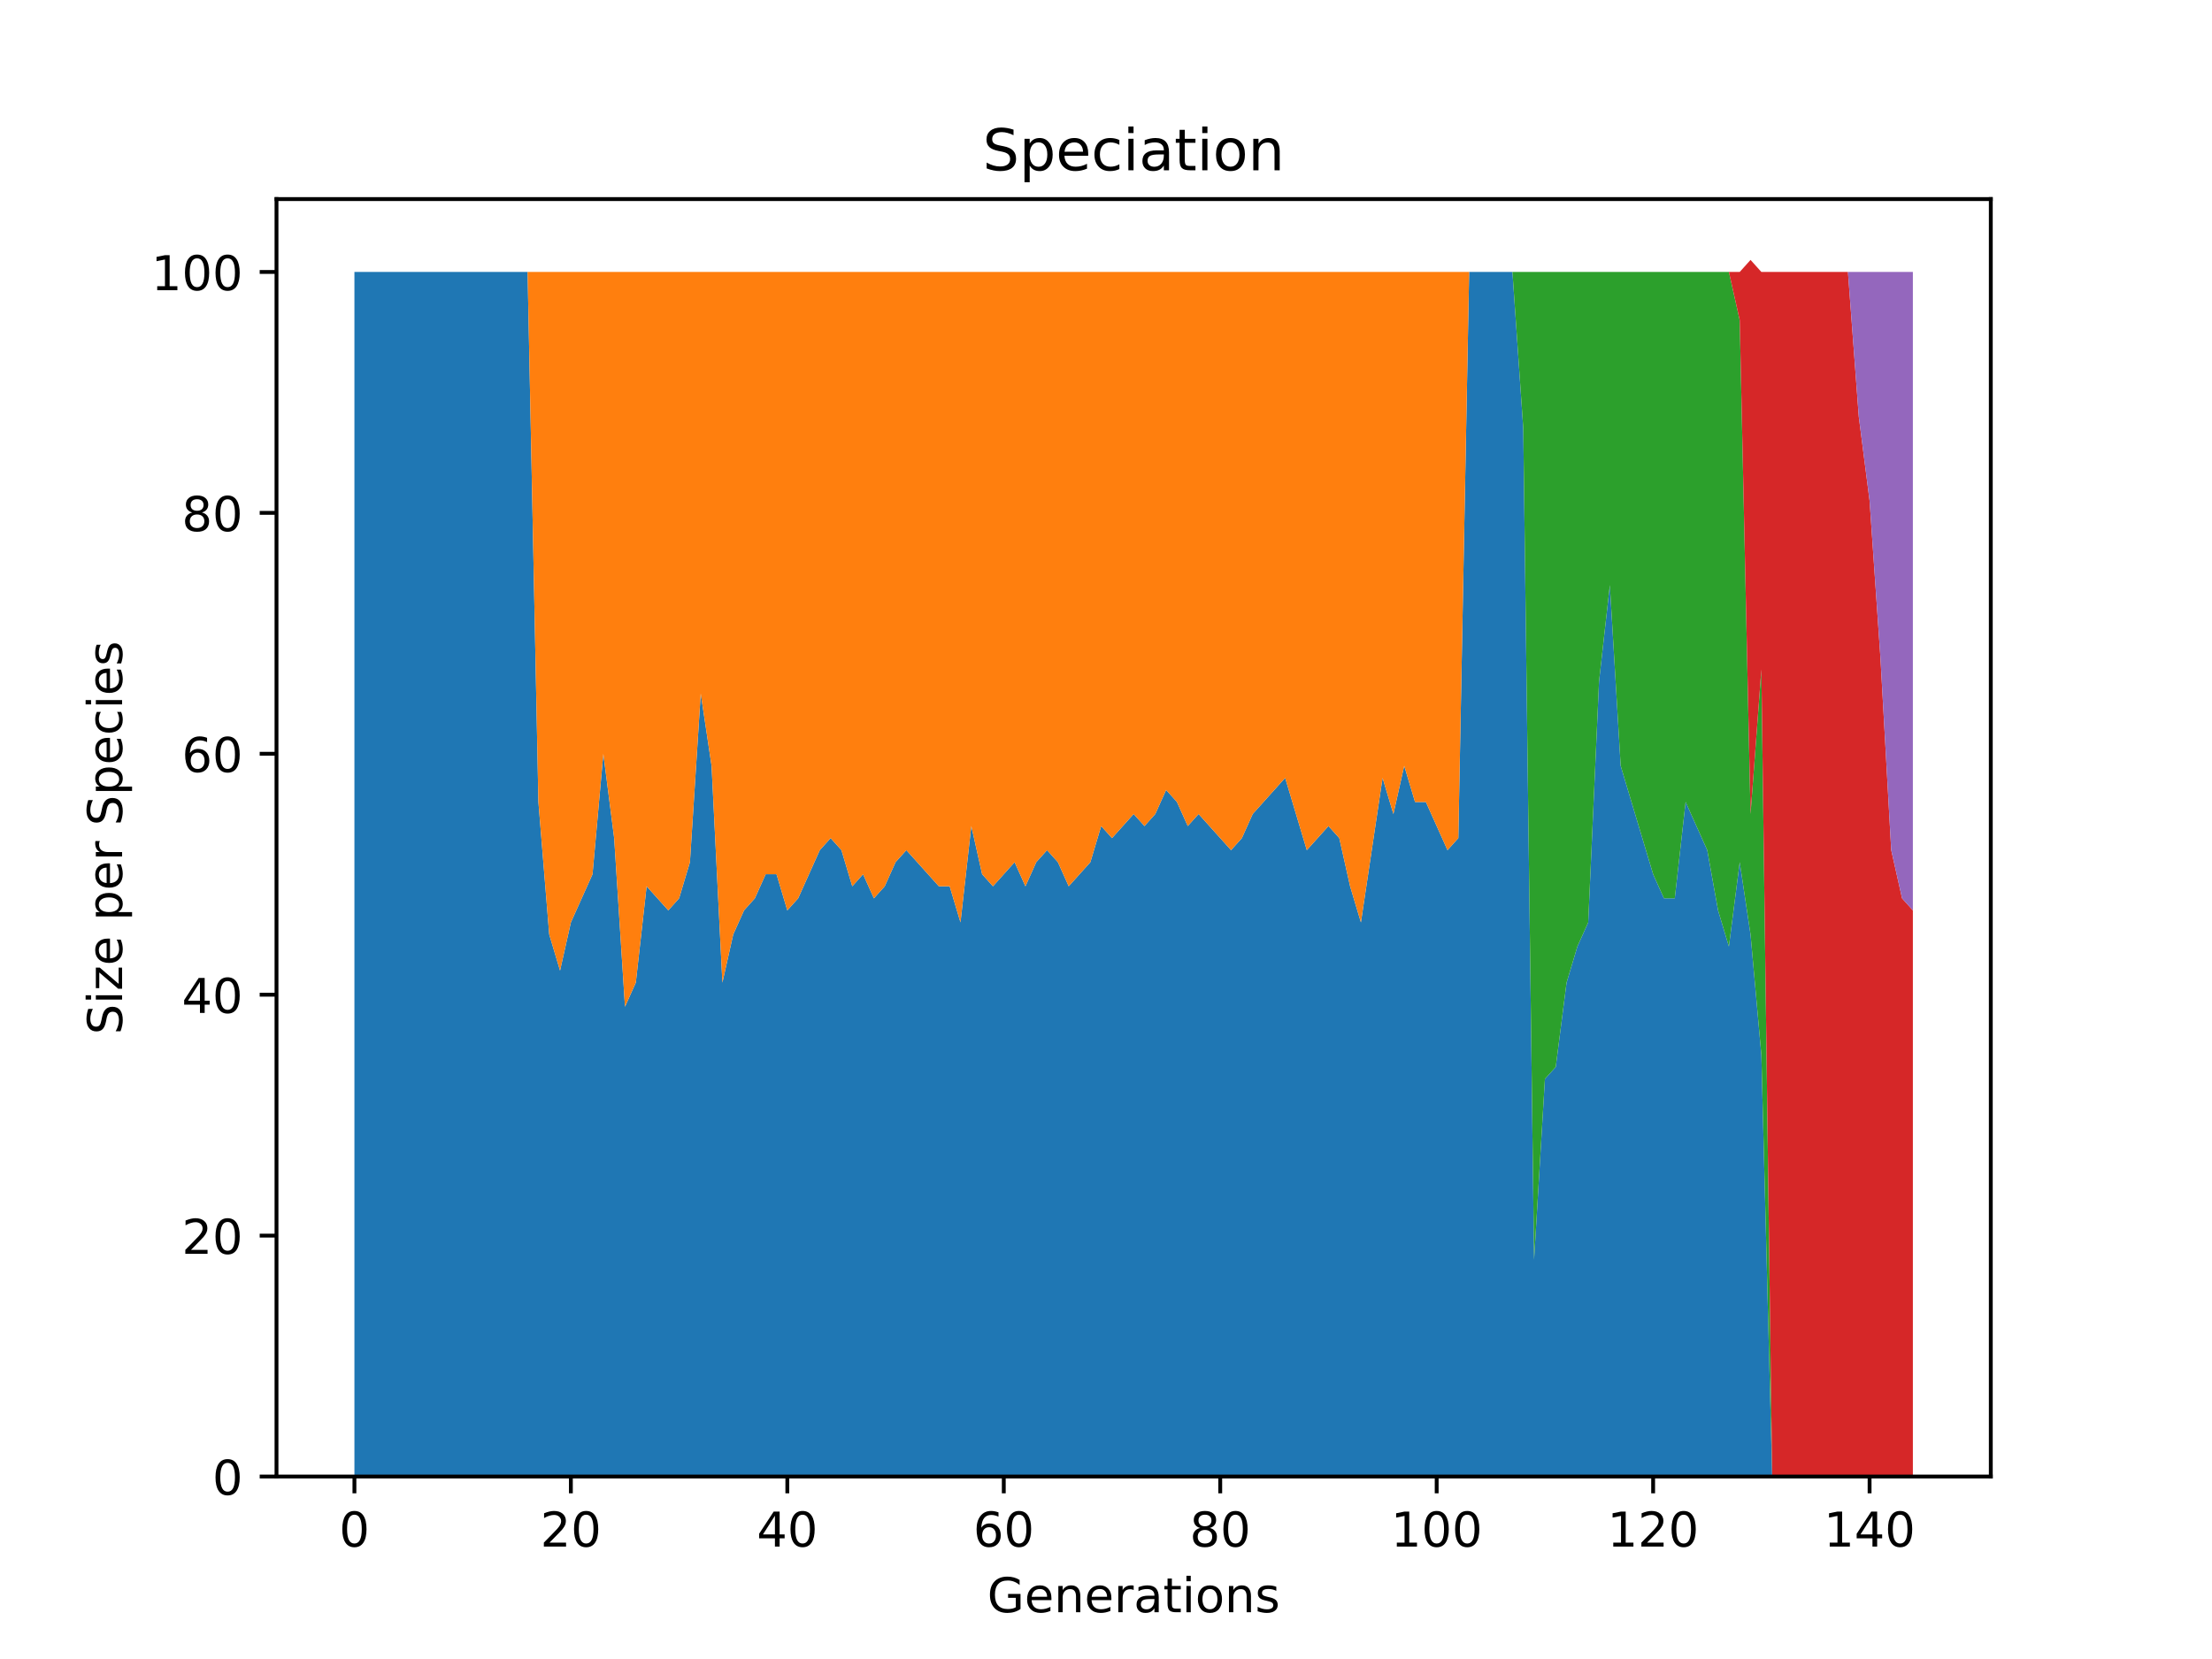 <?xml version="1.0" encoding="utf-8" standalone="no"?>
<!DOCTYPE svg PUBLIC "-//W3C//DTD SVG 1.1//EN"
  "http://www.w3.org/Graphics/SVG/1.1/DTD/svg11.dtd">
<!-- Created with matplotlib (https://matplotlib.org/) -->
<svg height="345.6pt" version="1.1" viewBox="0 0 460.8 345.6" width="460.8pt" xmlns="http://www.w3.org/2000/svg" xmlns:xlink="http://www.w3.org/1999/xlink">
 <defs>
  <style type="text/css">*{stroke-linecap:butt;stroke-linejoin:round;}</style>
 </defs>
 <g id="figure_1">
  <g id="patch_1">
   <path d="M 0 345.6 
L 460.8 345.6 
L 460.8 0 
L 0 0 
z
" style="fill:#ffffff;"/>
  </g>
  <g id="axes_1">
   <g id="patch_2">
    <path d="M 57.6 307.584 
L 414.72 307.584 
L 414.72 41.472 
L 57.6 41.472 
z
" style="fill:#ffffff;"/>
   </g>
   <g id="PolyCollection_1">
    <path clip-path="url(#pa6f67e66cd)" d="M 73.833 56.653 
L 73.833 307.584 
L 76.087 307.584 
L 78.342 307.584 
L 80.596 307.584 
L 82.851 307.584 
L 85.105 307.584 
L 87.36 307.584 
L 89.615 307.584 
L 91.869 307.584 
L 94.124 307.584 
L 96.378 307.584 
L 98.633 307.584 
L 100.887 307.584 
L 103.142 307.584 
L 105.396 307.584 
L 107.651 307.584 
L 109.905 307.584 
L 112.16 307.584 
L 114.415 307.584 
L 116.669 307.584 
L 118.924 307.584 
L 121.178 307.584 
L 123.433 307.584 
L 125.687 307.584 
L 127.942 307.584 
L 130.196 307.584 
L 132.451 307.584 
L 134.705 307.584 
L 136.96 307.584 
L 139.215 307.584 
L 141.469 307.584 
L 143.724 307.584 
L 145.978 307.584 
L 148.233 307.584 
L 150.487 307.584 
L 152.742 307.584 
L 154.996 307.584 
L 157.251 307.584 
L 159.505 307.584 
L 161.76 307.584 
L 164.015 307.584 
L 166.269 307.584 
L 168.524 307.584 
L 170.778 307.584 
L 173.033 307.584 
L 175.287 307.584 
L 177.542 307.584 
L 179.796 307.584 
L 182.051 307.584 
L 184.305 307.584 
L 186.56 307.584 
L 188.815 307.584 
L 191.069 307.584 
L 193.324 307.584 
L 195.578 307.584 
L 197.833 307.584 
L 200.087 307.584 
L 202.342 307.584 
L 204.596 307.584 
L 206.851 307.584 
L 209.105 307.584 
L 211.36 307.584 
L 213.615 307.584 
L 215.869 307.584 
L 218.124 307.584 
L 220.378 307.584 
L 222.633 307.584 
L 224.887 307.584 
L 227.142 307.584 
L 229.396 307.584 
L 231.651 307.584 
L 233.905 307.584 
L 236.16 307.584 
L 238.415 307.584 
L 240.669 307.584 
L 242.924 307.584 
L 245.178 307.584 
L 247.433 307.584 
L 249.687 307.584 
L 251.942 307.584 
L 254.196 307.584 
L 256.451 307.584 
L 258.705 307.584 
L 260.96 307.584 
L 263.215 307.584 
L 265.469 307.584 
L 267.724 307.584 
L 269.978 307.584 
L 272.233 307.584 
L 274.487 307.584 
L 276.742 307.584 
L 278.996 307.584 
L 281.251 307.584 
L 283.505 307.584 
L 285.76 307.584 
L 288.015 307.584 
L 290.269 307.584 
L 292.524 307.584 
L 294.778 307.584 
L 297.033 307.584 
L 299.287 307.584 
L 301.542 307.584 
L 303.796 307.584 
L 306.051 307.584 
L 308.305 307.584 
L 310.56 307.584 
L 312.815 307.584 
L 315.069 307.584 
L 317.324 307.584 
L 319.578 307.584 
L 321.833 307.584 
L 324.087 307.584 
L 326.342 307.584 
L 328.596 307.584 
L 330.851 307.584 
L 333.105 307.584 
L 335.36 307.584 
L 337.615 307.584 
L 339.869 307.584 
L 342.124 307.584 
L 344.378 307.584 
L 346.633 307.584 
L 348.887 307.584 
L 351.142 307.584 
L 353.396 307.584 
L 355.651 307.584 
L 357.905 307.584 
L 360.16 307.584 
L 362.415 307.584 
L 364.669 307.584 
L 366.924 307.584 
L 369.178 307.584 
L 371.433 307.584 
L 373.687 307.584 
L 375.942 307.584 
L 378.196 307.584 
L 380.451 307.584 
L 382.705 307.584 
L 384.96 307.584 
L 387.215 307.584 
L 389.469 307.584 
L 391.724 307.584 
L 393.978 307.584 
L 396.233 307.584 
L 398.487 307.584 
L 398.487 307.584 
L 398.487 307.584 
L 396.233 307.584 
L 393.978 307.584 
L 391.724 307.584 
L 389.469 307.584 
L 387.215 307.584 
L 384.96 307.584 
L 382.705 307.584 
L 380.451 307.584 
L 378.196 307.584 
L 375.942 307.584 
L 373.687 307.584 
L 371.433 307.584 
L 369.178 307.584 
L 366.924 219.758 
L 364.669 194.665 
L 362.415 179.609 
L 360.16 197.174 
L 357.905 189.647 
L 355.651 177.1 
L 353.396 172.081 
L 351.142 167.063 
L 348.887 187.137 
L 346.633 187.137 
L 344.378 182.119 
L 342.124 174.591 
L 339.869 167.063 
L 337.615 159.535 
L 335.36 121.895 
L 333.105 141.97 
L 330.851 192.156 
L 328.596 197.174 
L 326.342 204.702 
L 324.087 222.268 
L 321.833 224.777 
L 319.578 262.416 
L 317.324 89.274 
L 315.069 56.653 
L 312.815 56.653 
L 310.56 56.653 
L 308.305 56.653 
L 306.051 56.653 
L 303.796 174.591 
L 301.542 177.1 
L 299.287 172.081 
L 297.033 167.063 
L 294.778 167.063 
L 292.524 159.535 
L 290.269 169.572 
L 288.015 162.044 
L 285.76 177.1 
L 283.505 192.156 
L 281.251 184.628 
L 278.996 174.591 
L 276.742 172.081 
L 274.487 174.591 
L 272.233 177.1 
L 269.978 169.572 
L 267.724 162.044 
L 265.469 164.554 
L 263.215 167.063 
L 260.96 169.572 
L 258.705 174.591 
L 256.451 177.1 
L 254.196 174.591 
L 251.942 172.081 
L 249.687 169.572 
L 247.433 172.081 
L 245.178 167.063 
L 242.924 164.554 
L 240.669 169.572 
L 238.415 172.081 
L 236.16 169.572 
L 233.905 172.081 
L 231.651 174.591 
L 229.396 172.081 
L 227.142 179.609 
L 224.887 182.119 
L 222.633 184.628 
L 220.378 179.609 
L 218.124 177.1 
L 215.869 179.609 
L 213.615 184.628 
L 211.36 179.609 
L 209.105 182.119 
L 206.851 184.628 
L 204.596 182.119 
L 202.342 172.081 
L 200.087 192.156 
L 197.833 184.628 
L 195.578 184.628 
L 193.324 182.119 
L 191.069 179.609 
L 188.815 177.1 
L 186.56 179.609 
L 184.305 184.628 
L 182.051 187.137 
L 179.796 182.119 
L 177.542 184.628 
L 175.287 177.1 
L 173.033 174.591 
L 170.778 177.1 
L 168.524 182.119 
L 166.269 187.137 
L 164.015 189.647 
L 161.76 182.119 
L 159.505 182.119 
L 157.251 187.137 
L 154.996 189.647 
L 152.742 194.665 
L 150.487 204.702 
L 148.233 159.535 
L 145.978 144.479 
L 143.724 179.609 
L 141.469 187.137 
L 139.215 189.647 
L 136.96 187.137 
L 134.705 184.628 
L 132.451 204.702 
L 130.196 209.721 
L 127.942 174.591 
L 125.687 157.026 
L 123.433 182.119 
L 121.178 187.137 
L 118.924 192.156 
L 116.669 202.193 
L 114.415 194.665 
L 112.16 167.063 
L 109.905 56.653 
L 107.651 56.653 
L 105.396 56.653 
L 103.142 56.653 
L 100.887 56.653 
L 98.633 56.653 
L 96.378 56.653 
L 94.124 56.653 
L 91.869 56.653 
L 89.615 56.653 
L 87.36 56.653 
L 85.105 56.653 
L 82.851 56.653 
L 80.596 56.653 
L 78.342 56.653 
L 76.087 56.653 
L 73.833 56.653 
z
" style="fill:#1f77b4;"/>
   </g>
   <g id="PolyCollection_2">
    <path clip-path="url(#pa6f67e66cd)" d="M 73.833 56.653 
L 73.833 56.653 
L 76.087 56.653 
L 78.342 56.653 
L 80.596 56.653 
L 82.851 56.653 
L 85.105 56.653 
L 87.36 56.653 
L 89.615 56.653 
L 91.869 56.653 
L 94.124 56.653 
L 96.378 56.653 
L 98.633 56.653 
L 100.887 56.653 
L 103.142 56.653 
L 105.396 56.653 
L 107.651 56.653 
L 109.905 56.653 
L 112.16 167.063 
L 114.415 194.665 
L 116.669 202.193 
L 118.924 192.156 
L 121.178 187.137 
L 123.433 182.119 
L 125.687 157.026 
L 127.942 174.591 
L 130.196 209.721 
L 132.451 204.702 
L 134.705 184.628 
L 136.96 187.137 
L 139.215 189.647 
L 141.469 187.137 
L 143.724 179.609 
L 145.978 144.479 
L 148.233 159.535 
L 150.487 204.702 
L 152.742 194.665 
L 154.996 189.647 
L 157.251 187.137 
L 159.505 182.119 
L 161.76 182.119 
L 164.015 189.647 
L 166.269 187.137 
L 168.524 182.119 
L 170.778 177.1 
L 173.033 174.591 
L 175.287 177.1 
L 177.542 184.628 
L 179.796 182.119 
L 182.051 187.137 
L 184.305 184.628 
L 186.56 179.609 
L 188.815 177.1 
L 191.069 179.609 
L 193.324 182.119 
L 195.578 184.628 
L 197.833 184.628 
L 200.087 192.156 
L 202.342 172.081 
L 204.596 182.119 
L 206.851 184.628 
L 209.105 182.119 
L 211.36 179.609 
L 213.615 184.628 
L 215.869 179.609 
L 218.124 177.1 
L 220.378 179.609 
L 222.633 184.628 
L 224.887 182.119 
L 227.142 179.609 
L 229.396 172.081 
L 231.651 174.591 
L 233.905 172.081 
L 236.16 169.572 
L 238.415 172.081 
L 240.669 169.572 
L 242.924 164.554 
L 245.178 167.063 
L 247.433 172.081 
L 249.687 169.572 
L 251.942 172.081 
L 254.196 174.591 
L 256.451 177.1 
L 258.705 174.591 
L 260.96 169.572 
L 263.215 167.063 
L 265.469 164.554 
L 267.724 162.044 
L 269.978 169.572 
L 272.233 177.1 
L 274.487 174.591 
L 276.742 172.081 
L 278.996 174.591 
L 281.251 184.628 
L 283.505 192.156 
L 285.76 177.1 
L 288.015 162.044 
L 290.269 169.572 
L 292.524 159.535 
L 294.778 167.063 
L 297.033 167.063 
L 299.287 172.081 
L 301.542 177.1 
L 303.796 174.591 
L 306.051 56.653 
L 308.305 56.653 
L 310.56 56.653 
L 312.815 56.653 
L 315.069 56.653 
L 317.324 89.274 
L 319.578 262.416 
L 321.833 224.777 
L 324.087 222.268 
L 326.342 204.702 
L 328.596 197.174 
L 330.851 192.156 
L 333.105 141.97 
L 335.36 121.895 
L 337.615 159.535 
L 339.869 167.063 
L 342.124 174.591 
L 344.378 182.119 
L 346.633 187.137 
L 348.887 187.137 
L 351.142 167.063 
L 353.396 172.081 
L 355.651 177.1 
L 357.905 189.647 
L 360.16 197.174 
L 362.415 179.609 
L 364.669 194.665 
L 366.924 219.758 
L 369.178 307.584 
L 371.433 307.584 
L 373.687 307.584 
L 375.942 307.584 
L 378.196 307.584 
L 380.451 307.584 
L 382.705 307.584 
L 384.96 307.584 
L 387.215 307.584 
L 389.469 307.584 
L 391.724 307.584 
L 393.978 307.584 
L 396.233 307.584 
L 398.487 307.584 
L 398.487 307.584 
L 398.487 307.584 
L 396.233 307.584 
L 393.978 307.584 
L 391.724 307.584 
L 389.469 307.584 
L 387.215 307.584 
L 384.96 307.584 
L 382.705 307.584 
L 380.451 307.584 
L 378.196 307.584 
L 375.942 307.584 
L 373.687 307.584 
L 371.433 307.584 
L 369.178 307.584 
L 366.924 219.758 
L 364.669 194.665 
L 362.415 179.609 
L 360.16 197.174 
L 357.905 189.647 
L 355.651 177.1 
L 353.396 172.081 
L 351.142 167.063 
L 348.887 187.137 
L 346.633 187.137 
L 344.378 182.119 
L 342.124 174.591 
L 339.869 167.063 
L 337.615 159.535 
L 335.36 121.895 
L 333.105 141.97 
L 330.851 192.156 
L 328.596 197.174 
L 326.342 204.702 
L 324.087 222.268 
L 321.833 224.777 
L 319.578 262.416 
L 317.324 89.274 
L 315.069 56.653 
L 312.815 56.653 
L 310.56 56.653 
L 308.305 56.653 
L 306.051 56.653 
L 303.796 56.653 
L 301.542 56.653 
L 299.287 56.653 
L 297.033 56.653 
L 294.778 56.653 
L 292.524 56.653 
L 290.269 56.653 
L 288.015 56.653 
L 285.76 56.653 
L 283.505 56.653 
L 281.251 56.653 
L 278.996 56.653 
L 276.742 56.653 
L 274.487 56.653 
L 272.233 56.653 
L 269.978 56.653 
L 267.724 56.653 
L 265.469 56.653 
L 263.215 56.653 
L 260.96 56.653 
L 258.705 56.653 
L 256.451 56.653 
L 254.196 56.653 
L 251.942 56.653 
L 249.687 56.653 
L 247.433 56.653 
L 245.178 56.653 
L 242.924 56.653 
L 240.669 56.653 
L 238.415 56.653 
L 236.16 56.653 
L 233.905 56.653 
L 231.651 56.653 
L 229.396 56.653 
L 227.142 56.653 
L 224.887 56.653 
L 222.633 56.653 
L 220.378 56.653 
L 218.124 56.653 
L 215.869 56.653 
L 213.615 56.653 
L 211.36 56.653 
L 209.105 56.653 
L 206.851 56.653 
L 204.596 56.653 
L 202.342 56.653 
L 200.087 56.653 
L 197.833 56.653 
L 195.578 56.653 
L 193.324 56.653 
L 191.069 56.653 
L 188.815 56.653 
L 186.56 56.653 
L 184.305 56.653 
L 182.051 56.653 
L 179.796 56.653 
L 177.542 56.653 
L 175.287 56.653 
L 173.033 56.653 
L 170.778 56.653 
L 168.524 56.653 
L 166.269 56.653 
L 164.015 56.653 
L 161.76 56.653 
L 159.505 56.653 
L 157.251 56.653 
L 154.996 56.653 
L 152.742 56.653 
L 150.487 56.653 
L 148.233 56.653 
L 145.978 56.653 
L 143.724 56.653 
L 141.469 56.653 
L 139.215 56.653 
L 136.96 56.653 
L 134.705 56.653 
L 132.451 56.653 
L 130.196 56.653 
L 127.942 56.653 
L 125.687 56.653 
L 123.433 56.653 
L 121.178 56.653 
L 118.924 56.653 
L 116.669 56.653 
L 114.415 56.653 
L 112.16 56.653 
L 109.905 56.653 
L 107.651 56.653 
L 105.396 56.653 
L 103.142 56.653 
L 100.887 56.653 
L 98.633 56.653 
L 96.378 56.653 
L 94.124 56.653 
L 91.869 56.653 
L 89.615 56.653 
L 87.36 56.653 
L 85.105 56.653 
L 82.851 56.653 
L 80.596 56.653 
L 78.342 56.653 
L 76.087 56.653 
L 73.833 56.653 
z
" style="fill:#ff7f0e;"/>
   </g>
   <g id="PolyCollection_3">
    <path clip-path="url(#pa6f67e66cd)" d="M 73.833 56.653 
L 73.833 56.653 
L 76.087 56.653 
L 78.342 56.653 
L 80.596 56.653 
L 82.851 56.653 
L 85.105 56.653 
L 87.36 56.653 
L 89.615 56.653 
L 91.869 56.653 
L 94.124 56.653 
L 96.378 56.653 
L 98.633 56.653 
L 100.887 56.653 
L 103.142 56.653 
L 105.396 56.653 
L 107.651 56.653 
L 109.905 56.653 
L 112.16 56.653 
L 114.415 56.653 
L 116.669 56.653 
L 118.924 56.653 
L 121.178 56.653 
L 123.433 56.653 
L 125.687 56.653 
L 127.942 56.653 
L 130.196 56.653 
L 132.451 56.653 
L 134.705 56.653 
L 136.96 56.653 
L 139.215 56.653 
L 141.469 56.653 
L 143.724 56.653 
L 145.978 56.653 
L 148.233 56.653 
L 150.487 56.653 
L 152.742 56.653 
L 154.996 56.653 
L 157.251 56.653 
L 159.505 56.653 
L 161.76 56.653 
L 164.015 56.653 
L 166.269 56.653 
L 168.524 56.653 
L 170.778 56.653 
L 173.033 56.653 
L 175.287 56.653 
L 177.542 56.653 
L 179.796 56.653 
L 182.051 56.653 
L 184.305 56.653 
L 186.56 56.653 
L 188.815 56.653 
L 191.069 56.653 
L 193.324 56.653 
L 195.578 56.653 
L 197.833 56.653 
L 200.087 56.653 
L 202.342 56.653 
L 204.596 56.653 
L 206.851 56.653 
L 209.105 56.653 
L 211.36 56.653 
L 213.615 56.653 
L 215.869 56.653 
L 218.124 56.653 
L 220.378 56.653 
L 222.633 56.653 
L 224.887 56.653 
L 227.142 56.653 
L 229.396 56.653 
L 231.651 56.653 
L 233.905 56.653 
L 236.16 56.653 
L 238.415 56.653 
L 240.669 56.653 
L 242.924 56.653 
L 245.178 56.653 
L 247.433 56.653 
L 249.687 56.653 
L 251.942 56.653 
L 254.196 56.653 
L 256.451 56.653 
L 258.705 56.653 
L 260.96 56.653 
L 263.215 56.653 
L 265.469 56.653 
L 267.724 56.653 
L 269.978 56.653 
L 272.233 56.653 
L 274.487 56.653 
L 276.742 56.653 
L 278.996 56.653 
L 281.251 56.653 
L 283.505 56.653 
L 285.76 56.653 
L 288.015 56.653 
L 290.269 56.653 
L 292.524 56.653 
L 294.778 56.653 
L 297.033 56.653 
L 299.287 56.653 
L 301.542 56.653 
L 303.796 56.653 
L 306.051 56.653 
L 308.305 56.653 
L 310.56 56.653 
L 312.815 56.653 
L 315.069 56.653 
L 317.324 89.274 
L 319.578 262.416 
L 321.833 224.777 
L 324.087 222.268 
L 326.342 204.702 
L 328.596 197.174 
L 330.851 192.156 
L 333.105 141.97 
L 335.36 121.895 
L 337.615 159.535 
L 339.869 167.063 
L 342.124 174.591 
L 344.378 182.119 
L 346.633 187.137 
L 348.887 187.137 
L 351.142 167.063 
L 353.396 172.081 
L 355.651 177.1 
L 357.905 189.647 
L 360.16 197.174 
L 362.415 179.609 
L 364.669 194.665 
L 366.924 219.758 
L 369.178 307.584 
L 371.433 307.584 
L 373.687 307.584 
L 375.942 307.584 
L 378.196 307.584 
L 380.451 307.584 
L 382.705 307.584 
L 384.96 307.584 
L 387.215 307.584 
L 389.469 307.584 
L 391.724 307.584 
L 393.978 307.584 
L 396.233 307.584 
L 398.487 307.584 
L 398.487 307.584 
L 398.487 307.584 
L 396.233 307.584 
L 393.978 307.584 
L 391.724 307.584 
L 389.469 307.584 
L 387.215 307.584 
L 384.96 307.584 
L 382.705 307.584 
L 380.451 307.584 
L 378.196 307.584 
L 375.942 307.584 
L 373.687 307.584 
L 371.433 307.584 
L 369.178 307.584 
L 366.924 139.46 
L 364.669 169.572 
L 362.415 66.691 
L 360.16 56.653 
L 357.905 56.653 
L 355.651 56.653 
L 353.396 56.653 
L 351.142 56.653 
L 348.887 56.653 
L 346.633 56.653 
L 344.378 56.653 
L 342.124 56.653 
L 339.869 56.653 
L 337.615 56.653 
L 335.36 56.653 
L 333.105 56.653 
L 330.851 56.653 
L 328.596 56.653 
L 326.342 56.653 
L 324.087 56.653 
L 321.833 56.653 
L 319.578 56.653 
L 317.324 56.653 
L 315.069 56.653 
L 312.815 56.653 
L 310.56 56.653 
L 308.305 56.653 
L 306.051 56.653 
L 303.796 56.653 
L 301.542 56.653 
L 299.287 56.653 
L 297.033 56.653 
L 294.778 56.653 
L 292.524 56.653 
L 290.269 56.653 
L 288.015 56.653 
L 285.76 56.653 
L 283.505 56.653 
L 281.251 56.653 
L 278.996 56.653 
L 276.742 56.653 
L 274.487 56.653 
L 272.233 56.653 
L 269.978 56.653 
L 267.724 56.653 
L 265.469 56.653 
L 263.215 56.653 
L 260.96 56.653 
L 258.705 56.653 
L 256.451 56.653 
L 254.196 56.653 
L 251.942 56.653 
L 249.687 56.653 
L 247.433 56.653 
L 245.178 56.653 
L 242.924 56.653 
L 240.669 56.653 
L 238.415 56.653 
L 236.16 56.653 
L 233.905 56.653 
L 231.651 56.653 
L 229.396 56.653 
L 227.142 56.653 
L 224.887 56.653 
L 222.633 56.653 
L 220.378 56.653 
L 218.124 56.653 
L 215.869 56.653 
L 213.615 56.653 
L 211.36 56.653 
L 209.105 56.653 
L 206.851 56.653 
L 204.596 56.653 
L 202.342 56.653 
L 200.087 56.653 
L 197.833 56.653 
L 195.578 56.653 
L 193.324 56.653 
L 191.069 56.653 
L 188.815 56.653 
L 186.56 56.653 
L 184.305 56.653 
L 182.051 56.653 
L 179.796 56.653 
L 177.542 56.653 
L 175.287 56.653 
L 173.033 56.653 
L 170.778 56.653 
L 168.524 56.653 
L 166.269 56.653 
L 164.015 56.653 
L 161.76 56.653 
L 159.505 56.653 
L 157.251 56.653 
L 154.996 56.653 
L 152.742 56.653 
L 150.487 56.653 
L 148.233 56.653 
L 145.978 56.653 
L 143.724 56.653 
L 141.469 56.653 
L 139.215 56.653 
L 136.96 56.653 
L 134.705 56.653 
L 132.451 56.653 
L 130.196 56.653 
L 127.942 56.653 
L 125.687 56.653 
L 123.433 56.653 
L 121.178 56.653 
L 118.924 56.653 
L 116.669 56.653 
L 114.415 56.653 
L 112.16 56.653 
L 109.905 56.653 
L 107.651 56.653 
L 105.396 56.653 
L 103.142 56.653 
L 100.887 56.653 
L 98.633 56.653 
L 96.378 56.653 
L 94.124 56.653 
L 91.869 56.653 
L 89.615 56.653 
L 87.36 56.653 
L 85.105 56.653 
L 82.851 56.653 
L 80.596 56.653 
L 78.342 56.653 
L 76.087 56.653 
L 73.833 56.653 
z
" style="fill:#2ca02c;"/>
   </g>
   <g id="PolyCollection_4">
    <path clip-path="url(#pa6f67e66cd)" d="M 73.833 56.653 
L 73.833 56.653 
L 76.087 56.653 
L 78.342 56.653 
L 80.596 56.653 
L 82.851 56.653 
L 85.105 56.653 
L 87.36 56.653 
L 89.615 56.653 
L 91.869 56.653 
L 94.124 56.653 
L 96.378 56.653 
L 98.633 56.653 
L 100.887 56.653 
L 103.142 56.653 
L 105.396 56.653 
L 107.651 56.653 
L 109.905 56.653 
L 112.16 56.653 
L 114.415 56.653 
L 116.669 56.653 
L 118.924 56.653 
L 121.178 56.653 
L 123.433 56.653 
L 125.687 56.653 
L 127.942 56.653 
L 130.196 56.653 
L 132.451 56.653 
L 134.705 56.653 
L 136.96 56.653 
L 139.215 56.653 
L 141.469 56.653 
L 143.724 56.653 
L 145.978 56.653 
L 148.233 56.653 
L 150.487 56.653 
L 152.742 56.653 
L 154.996 56.653 
L 157.251 56.653 
L 159.505 56.653 
L 161.76 56.653 
L 164.015 56.653 
L 166.269 56.653 
L 168.524 56.653 
L 170.778 56.653 
L 173.033 56.653 
L 175.287 56.653 
L 177.542 56.653 
L 179.796 56.653 
L 182.051 56.653 
L 184.305 56.653 
L 186.56 56.653 
L 188.815 56.653 
L 191.069 56.653 
L 193.324 56.653 
L 195.578 56.653 
L 197.833 56.653 
L 200.087 56.653 
L 202.342 56.653 
L 204.596 56.653 
L 206.851 56.653 
L 209.105 56.653 
L 211.36 56.653 
L 213.615 56.653 
L 215.869 56.653 
L 218.124 56.653 
L 220.378 56.653 
L 222.633 56.653 
L 224.887 56.653 
L 227.142 56.653 
L 229.396 56.653 
L 231.651 56.653 
L 233.905 56.653 
L 236.16 56.653 
L 238.415 56.653 
L 240.669 56.653 
L 242.924 56.653 
L 245.178 56.653 
L 247.433 56.653 
L 249.687 56.653 
L 251.942 56.653 
L 254.196 56.653 
L 256.451 56.653 
L 258.705 56.653 
L 260.96 56.653 
L 263.215 56.653 
L 265.469 56.653 
L 267.724 56.653 
L 269.978 56.653 
L 272.233 56.653 
L 274.487 56.653 
L 276.742 56.653 
L 278.996 56.653 
L 281.251 56.653 
L 283.505 56.653 
L 285.76 56.653 
L 288.015 56.653 
L 290.269 56.653 
L 292.524 56.653 
L 294.778 56.653 
L 297.033 56.653 
L 299.287 56.653 
L 301.542 56.653 
L 303.796 56.653 
L 306.051 56.653 
L 308.305 56.653 
L 310.56 56.653 
L 312.815 56.653 
L 315.069 56.653 
L 317.324 56.653 
L 319.578 56.653 
L 321.833 56.653 
L 324.087 56.653 
L 326.342 56.653 
L 328.596 56.653 
L 330.851 56.653 
L 333.105 56.653 
L 335.36 56.653 
L 337.615 56.653 
L 339.869 56.653 
L 342.124 56.653 
L 344.378 56.653 
L 346.633 56.653 
L 348.887 56.653 
L 351.142 56.653 
L 353.396 56.653 
L 355.651 56.653 
L 357.905 56.653 
L 360.16 56.653 
L 362.415 66.691 
L 364.669 169.572 
L 366.924 139.46 
L 369.178 307.584 
L 371.433 307.584 
L 373.687 307.584 
L 375.942 307.584 
L 378.196 307.584 
L 380.451 307.584 
L 382.705 307.584 
L 384.96 307.584 
L 387.215 307.584 
L 389.469 307.584 
L 391.724 307.584 
L 393.978 307.584 
L 396.233 307.584 
L 398.487 307.584 
L 398.487 189.647 
L 398.487 189.647 
L 396.233 187.137 
L 393.978 177.1 
L 391.724 136.951 
L 389.469 104.33 
L 387.215 86.765 
L 384.96 56.653 
L 382.705 56.653 
L 380.451 56.653 
L 378.196 56.653 
L 375.942 56.653 
L 373.687 56.653 
L 371.433 56.653 
L 369.178 56.653 
L 366.924 56.653 
L 364.669 54.144 
L 362.415 56.653 
L 360.16 56.653 
L 357.905 56.653 
L 355.651 56.653 
L 353.396 56.653 
L 351.142 56.653 
L 348.887 56.653 
L 346.633 56.653 
L 344.378 56.653 
L 342.124 56.653 
L 339.869 56.653 
L 337.615 56.653 
L 335.36 56.653 
L 333.105 56.653 
L 330.851 56.653 
L 328.596 56.653 
L 326.342 56.653 
L 324.087 56.653 
L 321.833 56.653 
L 319.578 56.653 
L 317.324 56.653 
L 315.069 56.653 
L 312.815 56.653 
L 310.56 56.653 
L 308.305 56.653 
L 306.051 56.653 
L 303.796 56.653 
L 301.542 56.653 
L 299.287 56.653 
L 297.033 56.653 
L 294.778 56.653 
L 292.524 56.653 
L 290.269 56.653 
L 288.015 56.653 
L 285.76 56.653 
L 283.505 56.653 
L 281.251 56.653 
L 278.996 56.653 
L 276.742 56.653 
L 274.487 56.653 
L 272.233 56.653 
L 269.978 56.653 
L 267.724 56.653 
L 265.469 56.653 
L 263.215 56.653 
L 260.96 56.653 
L 258.705 56.653 
L 256.451 56.653 
L 254.196 56.653 
L 251.942 56.653 
L 249.687 56.653 
L 247.433 56.653 
L 245.178 56.653 
L 242.924 56.653 
L 240.669 56.653 
L 238.415 56.653 
L 236.16 56.653 
L 233.905 56.653 
L 231.651 56.653 
L 229.396 56.653 
L 227.142 56.653 
L 224.887 56.653 
L 222.633 56.653 
L 220.378 56.653 
L 218.124 56.653 
L 215.869 56.653 
L 213.615 56.653 
L 211.36 56.653 
L 209.105 56.653 
L 206.851 56.653 
L 204.596 56.653 
L 202.342 56.653 
L 200.087 56.653 
L 197.833 56.653 
L 195.578 56.653 
L 193.324 56.653 
L 191.069 56.653 
L 188.815 56.653 
L 186.56 56.653 
L 184.305 56.653 
L 182.051 56.653 
L 179.796 56.653 
L 177.542 56.653 
L 175.287 56.653 
L 173.033 56.653 
L 170.778 56.653 
L 168.524 56.653 
L 166.269 56.653 
L 164.015 56.653 
L 161.76 56.653 
L 159.505 56.653 
L 157.251 56.653 
L 154.996 56.653 
L 152.742 56.653 
L 150.487 56.653 
L 148.233 56.653 
L 145.978 56.653 
L 143.724 56.653 
L 141.469 56.653 
L 139.215 56.653 
L 136.96 56.653 
L 134.705 56.653 
L 132.451 56.653 
L 130.196 56.653 
L 127.942 56.653 
L 125.687 56.653 
L 123.433 56.653 
L 121.178 56.653 
L 118.924 56.653 
L 116.669 56.653 
L 114.415 56.653 
L 112.16 56.653 
L 109.905 56.653 
L 107.651 56.653 
L 105.396 56.653 
L 103.142 56.653 
L 100.887 56.653 
L 98.633 56.653 
L 96.378 56.653 
L 94.124 56.653 
L 91.869 56.653 
L 89.615 56.653 
L 87.36 56.653 
L 85.105 56.653 
L 82.851 56.653 
L 80.596 56.653 
L 78.342 56.653 
L 76.087 56.653 
L 73.833 56.653 
z
" style="fill:#d62728;"/>
   </g>
   <g id="PolyCollection_5">
    <path clip-path="url(#pa6f67e66cd)" d="M 73.833 56.653 
L 73.833 56.653 
L 76.087 56.653 
L 78.342 56.653 
L 80.596 56.653 
L 82.851 56.653 
L 85.105 56.653 
L 87.36 56.653 
L 89.615 56.653 
L 91.869 56.653 
L 94.124 56.653 
L 96.378 56.653 
L 98.633 56.653 
L 100.887 56.653 
L 103.142 56.653 
L 105.396 56.653 
L 107.651 56.653 
L 109.905 56.653 
L 112.16 56.653 
L 114.415 56.653 
L 116.669 56.653 
L 118.924 56.653 
L 121.178 56.653 
L 123.433 56.653 
L 125.687 56.653 
L 127.942 56.653 
L 130.196 56.653 
L 132.451 56.653 
L 134.705 56.653 
L 136.96 56.653 
L 139.215 56.653 
L 141.469 56.653 
L 143.724 56.653 
L 145.978 56.653 
L 148.233 56.653 
L 150.487 56.653 
L 152.742 56.653 
L 154.996 56.653 
L 157.251 56.653 
L 159.505 56.653 
L 161.76 56.653 
L 164.015 56.653 
L 166.269 56.653 
L 168.524 56.653 
L 170.778 56.653 
L 173.033 56.653 
L 175.287 56.653 
L 177.542 56.653 
L 179.796 56.653 
L 182.051 56.653 
L 184.305 56.653 
L 186.56 56.653 
L 188.815 56.653 
L 191.069 56.653 
L 193.324 56.653 
L 195.578 56.653 
L 197.833 56.653 
L 200.087 56.653 
L 202.342 56.653 
L 204.596 56.653 
L 206.851 56.653 
L 209.105 56.653 
L 211.36 56.653 
L 213.615 56.653 
L 215.869 56.653 
L 218.124 56.653 
L 220.378 56.653 
L 222.633 56.653 
L 224.887 56.653 
L 227.142 56.653 
L 229.396 56.653 
L 231.651 56.653 
L 233.905 56.653 
L 236.16 56.653 
L 238.415 56.653 
L 240.669 56.653 
L 242.924 56.653 
L 245.178 56.653 
L 247.433 56.653 
L 249.687 56.653 
L 251.942 56.653 
L 254.196 56.653 
L 256.451 56.653 
L 258.705 56.653 
L 260.96 56.653 
L 263.215 56.653 
L 265.469 56.653 
L 267.724 56.653 
L 269.978 56.653 
L 272.233 56.653 
L 274.487 56.653 
L 276.742 56.653 
L 278.996 56.653 
L 281.251 56.653 
L 283.505 56.653 
L 285.76 56.653 
L 288.015 56.653 
L 290.269 56.653 
L 292.524 56.653 
L 294.778 56.653 
L 297.033 56.653 
L 299.287 56.653 
L 301.542 56.653 
L 303.796 56.653 
L 306.051 56.653 
L 308.305 56.653 
L 310.56 56.653 
L 312.815 56.653 
L 315.069 56.653 
L 317.324 56.653 
L 319.578 56.653 
L 321.833 56.653 
L 324.087 56.653 
L 326.342 56.653 
L 328.596 56.653 
L 330.851 56.653 
L 333.105 56.653 
L 335.36 56.653 
L 337.615 56.653 
L 339.869 56.653 
L 342.124 56.653 
L 344.378 56.653 
L 346.633 56.653 
L 348.887 56.653 
L 351.142 56.653 
L 353.396 56.653 
L 355.651 56.653 
L 357.905 56.653 
L 360.16 56.653 
L 362.415 56.653 
L 364.669 54.144 
L 366.924 56.653 
L 369.178 56.653 
L 371.433 56.653 
L 373.687 56.653 
L 375.942 56.653 
L 378.196 56.653 
L 380.451 56.653 
L 382.705 56.653 
L 384.96 56.653 
L 387.215 86.765 
L 389.469 104.33 
L 391.724 136.951 
L 393.978 177.1 
L 396.233 187.137 
L 398.487 189.647 
L 398.487 56.653 
L 398.487 56.653 
L 396.233 56.653 
L 393.978 56.653 
L 391.724 56.653 
L 389.469 56.653 
L 387.215 56.653 
L 384.96 56.653 
L 382.705 56.653 
L 380.451 56.653 
L 378.196 56.653 
L 375.942 56.653 
L 373.687 56.653 
L 371.433 56.653 
L 369.178 56.653 
L 366.924 56.653 
L 364.669 54.144 
L 362.415 56.653 
L 360.16 56.653 
L 357.905 56.653 
L 355.651 56.653 
L 353.396 56.653 
L 351.142 56.653 
L 348.887 56.653 
L 346.633 56.653 
L 344.378 56.653 
L 342.124 56.653 
L 339.869 56.653 
L 337.615 56.653 
L 335.36 56.653 
L 333.105 56.653 
L 330.851 56.653 
L 328.596 56.653 
L 326.342 56.653 
L 324.087 56.653 
L 321.833 56.653 
L 319.578 56.653 
L 317.324 56.653 
L 315.069 56.653 
L 312.815 56.653 
L 310.56 56.653 
L 308.305 56.653 
L 306.051 56.653 
L 303.796 56.653 
L 301.542 56.653 
L 299.287 56.653 
L 297.033 56.653 
L 294.778 56.653 
L 292.524 56.653 
L 290.269 56.653 
L 288.015 56.653 
L 285.76 56.653 
L 283.505 56.653 
L 281.251 56.653 
L 278.996 56.653 
L 276.742 56.653 
L 274.487 56.653 
L 272.233 56.653 
L 269.978 56.653 
L 267.724 56.653 
L 265.469 56.653 
L 263.215 56.653 
L 260.96 56.653 
L 258.705 56.653 
L 256.451 56.653 
L 254.196 56.653 
L 251.942 56.653 
L 249.687 56.653 
L 247.433 56.653 
L 245.178 56.653 
L 242.924 56.653 
L 240.669 56.653 
L 238.415 56.653 
L 236.16 56.653 
L 233.905 56.653 
L 231.651 56.653 
L 229.396 56.653 
L 227.142 56.653 
L 224.887 56.653 
L 222.633 56.653 
L 220.378 56.653 
L 218.124 56.653 
L 215.869 56.653 
L 213.615 56.653 
L 211.36 56.653 
L 209.105 56.653 
L 206.851 56.653 
L 204.596 56.653 
L 202.342 56.653 
L 200.087 56.653 
L 197.833 56.653 
L 195.578 56.653 
L 193.324 56.653 
L 191.069 56.653 
L 188.815 56.653 
L 186.56 56.653 
L 184.305 56.653 
L 182.051 56.653 
L 179.796 56.653 
L 177.542 56.653 
L 175.287 56.653 
L 173.033 56.653 
L 170.778 56.653 
L 168.524 56.653 
L 166.269 56.653 
L 164.015 56.653 
L 161.76 56.653 
L 159.505 56.653 
L 157.251 56.653 
L 154.996 56.653 
L 152.742 56.653 
L 150.487 56.653 
L 148.233 56.653 
L 145.978 56.653 
L 143.724 56.653 
L 141.469 56.653 
L 139.215 56.653 
L 136.96 56.653 
L 134.705 56.653 
L 132.451 56.653 
L 130.196 56.653 
L 127.942 56.653 
L 125.687 56.653 
L 123.433 56.653 
L 121.178 56.653 
L 118.924 56.653 
L 116.669 56.653 
L 114.415 56.653 
L 112.16 56.653 
L 109.905 56.653 
L 107.651 56.653 
L 105.396 56.653 
L 103.142 56.653 
L 100.887 56.653 
L 98.633 56.653 
L 96.378 56.653 
L 94.124 56.653 
L 91.869 56.653 
L 89.615 56.653 
L 87.36 56.653 
L 85.105 56.653 
L 82.851 56.653 
L 80.596 56.653 
L 78.342 56.653 
L 76.087 56.653 
L 73.833 56.653 
z
" style="fill:#9467bd;"/>
   </g>
   <g id="matplotlib.axis_1">
    <g id="xtick_1">
     <g id="line2d_1">
      <defs>
       <path d="M 0 0 
L 0 3.5 
" id="m6300fc0cd0" style="stroke:#000000;stroke-width:0.8;"/>
      </defs>
      <g>
       <use style="stroke:#000000;stroke-width:0.8;" x="73.833" xlink:href="#m6300fc0cd0" y="307.584"/>
      </g>
     </g>
     <g id="text_1">
      <!-- 0 -->
      <g transform="translate(70.651 322.182)scale(0.1 -0.1)">
       <defs>
        <path d="M 31.781 66.406 
Q 24.172 66.406 20.328 58.906 
Q 16.5 51.422 16.5 36.375 
Q 16.5 21.391 20.328 13.891 
Q 24.172 6.391 31.781 6.391 
Q 39.453 6.391 43.281 13.891 
Q 47.125 21.391 47.125 36.375 
Q 47.125 51.422 43.281 58.906 
Q 39.453 66.406 31.781 66.406 
z
M 31.781 74.219 
Q 44.047 74.219 50.516 64.516 
Q 56.984 54.828 56.984 36.375 
Q 56.984 17.969 50.516 8.266 
Q 44.047 -1.422 31.781 -1.422 
Q 19.531 -1.422 13.062 8.266 
Q 6.594 17.969 6.594 36.375 
Q 6.594 54.828 13.062 64.516 
Q 19.531 74.219 31.781 74.219 
z
" id="DejaVuSans-48"/>
       </defs>
       <use xlink:href="#DejaVuSans-48"/>
      </g>
     </g>
    </g>
    <g id="xtick_2">
     <g id="line2d_2">
      <g>
       <use style="stroke:#000000;stroke-width:0.8;" x="118.924" xlink:href="#m6300fc0cd0" y="307.584"/>
      </g>
     </g>
     <g id="text_2">
      <!-- 20 -->
      <g transform="translate(112.561 322.182)scale(0.1 -0.1)">
       <defs>
        <path d="M 19.188 8.297 
L 53.609 8.297 
L 53.609 0 
L 7.328 0 
L 7.328 8.297 
Q 12.938 14.109 22.625 23.891 
Q 32.328 33.688 34.812 36.531 
Q 39.547 41.844 41.422 45.531 
Q 43.312 49.219 43.312 52.781 
Q 43.312 58.594 39.234 62.25 
Q 35.156 65.922 28.609 65.922 
Q 23.969 65.922 18.812 64.312 
Q 13.672 62.703 7.812 59.422 
L 7.812 69.391 
Q 13.766 71.781 18.938 73 
Q 24.125 74.219 28.422 74.219 
Q 39.75 74.219 46.484 68.547 
Q 53.219 62.891 53.219 53.422 
Q 53.219 48.922 51.531 44.891 
Q 49.859 40.875 45.406 35.406 
Q 44.188 33.984 37.641 27.219 
Q 31.109 20.453 19.188 8.297 
z
" id="DejaVuSans-50"/>
       </defs>
       <use xlink:href="#DejaVuSans-50"/>
       <use x="63.623" xlink:href="#DejaVuSans-48"/>
      </g>
     </g>
    </g>
    <g id="xtick_3">
     <g id="line2d_3">
      <g>
       <use style="stroke:#000000;stroke-width:0.8;" x="164.015" xlink:href="#m6300fc0cd0" y="307.584"/>
      </g>
     </g>
     <g id="text_3">
      <!-- 40 -->
      <g transform="translate(157.652 322.182)scale(0.1 -0.1)">
       <defs>
        <path d="M 37.797 64.312 
L 12.891 25.391 
L 37.797 25.391 
z
M 35.203 72.906 
L 47.609 72.906 
L 47.609 25.391 
L 58.016 25.391 
L 58.016 17.188 
L 47.609 17.188 
L 47.609 0 
L 37.797 0 
L 37.797 17.188 
L 4.891 17.188 
L 4.891 26.703 
z
" id="DejaVuSans-52"/>
       </defs>
       <use xlink:href="#DejaVuSans-52"/>
       <use x="63.623" xlink:href="#DejaVuSans-48"/>
      </g>
     </g>
    </g>
    <g id="xtick_4">
     <g id="line2d_4">
      <g>
       <use style="stroke:#000000;stroke-width:0.8;" x="209.105" xlink:href="#m6300fc0cd0" y="307.584"/>
      </g>
     </g>
     <g id="text_4">
      <!-- 60 -->
      <g transform="translate(202.743 322.182)scale(0.1 -0.1)">
       <defs>
        <path d="M 33.016 40.375 
Q 26.375 40.375 22.484 35.828 
Q 18.609 31.297 18.609 23.391 
Q 18.609 15.531 22.484 10.953 
Q 26.375 6.391 33.016 6.391 
Q 39.656 6.391 43.531 10.953 
Q 47.406 15.531 47.406 23.391 
Q 47.406 31.297 43.531 35.828 
Q 39.656 40.375 33.016 40.375 
z
M 52.594 71.297 
L 52.594 62.312 
Q 48.875 64.062 45.094 64.984 
Q 41.312 65.922 37.594 65.922 
Q 27.828 65.922 22.672 59.328 
Q 17.531 52.734 16.797 39.406 
Q 19.672 43.656 24.016 45.922 
Q 28.375 48.188 33.594 48.188 
Q 44.578 48.188 50.953 41.516 
Q 57.328 34.859 57.328 23.391 
Q 57.328 12.156 50.688 5.359 
Q 44.047 -1.422 33.016 -1.422 
Q 20.359 -1.422 13.672 8.266 
Q 6.984 17.969 6.984 36.375 
Q 6.984 53.656 15.188 63.938 
Q 23.391 74.219 37.203 74.219 
Q 40.922 74.219 44.703 73.484 
Q 48.484 72.75 52.594 71.297 
z
" id="DejaVuSans-54"/>
       </defs>
       <use xlink:href="#DejaVuSans-54"/>
       <use x="63.623" xlink:href="#DejaVuSans-48"/>
      </g>
     </g>
    </g>
    <g id="xtick_5">
     <g id="line2d_5">
      <g>
       <use style="stroke:#000000;stroke-width:0.8;" x="254.196" xlink:href="#m6300fc0cd0" y="307.584"/>
      </g>
     </g>
     <g id="text_5">
      <!-- 80 -->
      <g transform="translate(247.834 322.182)scale(0.1 -0.1)">
       <defs>
        <path d="M 31.781 34.625 
Q 24.75 34.625 20.719 30.859 
Q 16.703 27.094 16.703 20.516 
Q 16.703 13.922 20.719 10.156 
Q 24.75 6.391 31.781 6.391 
Q 38.812 6.391 42.859 10.172 
Q 46.922 13.969 46.922 20.516 
Q 46.922 27.094 42.891 30.859 
Q 38.875 34.625 31.781 34.625 
z
M 21.922 38.812 
Q 15.578 40.375 12.031 44.719 
Q 8.5 49.078 8.5 55.328 
Q 8.5 64.062 14.719 69.141 
Q 20.953 74.219 31.781 74.219 
Q 42.672 74.219 48.875 69.141 
Q 55.078 64.062 55.078 55.328 
Q 55.078 49.078 51.531 44.719 
Q 48 40.375 41.703 38.812 
Q 48.828 37.156 52.797 32.312 
Q 56.781 27.484 56.781 20.516 
Q 56.781 9.906 50.312 4.234 
Q 43.844 -1.422 31.781 -1.422 
Q 19.734 -1.422 13.25 4.234 
Q 6.781 9.906 6.781 20.516 
Q 6.781 27.484 10.781 32.312 
Q 14.797 37.156 21.922 38.812 
z
M 18.312 54.391 
Q 18.312 48.734 21.844 45.562 
Q 25.391 42.391 31.781 42.391 
Q 38.141 42.391 41.719 45.562 
Q 45.312 48.734 45.312 54.391 
Q 45.312 60.062 41.719 63.234 
Q 38.141 66.406 31.781 66.406 
Q 25.391 66.406 21.844 63.234 
Q 18.312 60.062 18.312 54.391 
z
" id="DejaVuSans-56"/>
       </defs>
       <use xlink:href="#DejaVuSans-56"/>
       <use x="63.623" xlink:href="#DejaVuSans-48"/>
      </g>
     </g>
    </g>
    <g id="xtick_6">
     <g id="line2d_6">
      <g>
       <use style="stroke:#000000;stroke-width:0.8;" x="299.287" xlink:href="#m6300fc0cd0" y="307.584"/>
      </g>
     </g>
     <g id="text_6">
      <!-- 100 -->
      <g transform="translate(289.744 322.182)scale(0.1 -0.1)">
       <defs>
        <path d="M 12.406 8.297 
L 28.516 8.297 
L 28.516 63.922 
L 10.984 60.406 
L 10.984 69.391 
L 28.422 72.906 
L 38.281 72.906 
L 38.281 8.297 
L 54.391 8.297 
L 54.391 0 
L 12.406 0 
z
" id="DejaVuSans-49"/>
       </defs>
       <use xlink:href="#DejaVuSans-49"/>
       <use x="63.623" xlink:href="#DejaVuSans-48"/>
       <use x="127.246" xlink:href="#DejaVuSans-48"/>
      </g>
     </g>
    </g>
    <g id="xtick_7">
     <g id="line2d_7">
      <g>
       <use style="stroke:#000000;stroke-width:0.8;" x="344.378" xlink:href="#m6300fc0cd0" y="307.584"/>
      </g>
     </g>
     <g id="text_7">
      <!-- 120 -->
      <g transform="translate(334.834 322.182)scale(0.1 -0.1)">
       <use xlink:href="#DejaVuSans-49"/>
       <use x="63.623" xlink:href="#DejaVuSans-50"/>
       <use x="127.246" xlink:href="#DejaVuSans-48"/>
      </g>
     </g>
    </g>
    <g id="xtick_8">
     <g id="line2d_8">
      <g>
       <use style="stroke:#000000;stroke-width:0.8;" x="389.469" xlink:href="#m6300fc0cd0" y="307.584"/>
      </g>
     </g>
     <g id="text_8">
      <!-- 140 -->
      <g transform="translate(379.925 322.182)scale(0.1 -0.1)">
       <use xlink:href="#DejaVuSans-49"/>
       <use x="63.623" xlink:href="#DejaVuSans-52"/>
       <use x="127.246" xlink:href="#DejaVuSans-48"/>
      </g>
     </g>
    </g>
    <g id="text_9">
     <!-- Generations -->
     <g transform="translate(205.662 335.861)scale(0.1 -0.1)">
      <defs>
       <path d="M 59.516 10.406 
L 59.516 29.984 
L 43.406 29.984 
L 43.406 38.094 
L 69.281 38.094 
L 69.281 6.781 
Q 63.578 2.734 56.688 0.656 
Q 49.812 -1.422 42 -1.422 
Q 24.906 -1.422 15.25 8.562 
Q 5.609 18.562 5.609 36.375 
Q 5.609 54.25 15.25 64.234 
Q 24.906 74.219 42 74.219 
Q 49.125 74.219 55.547 72.453 
Q 61.969 70.703 67.391 67.281 
L 67.391 56.781 
Q 61.922 61.422 55.766 63.766 
Q 49.609 66.109 42.828 66.109 
Q 29.438 66.109 22.719 58.641 
Q 16.016 51.172 16.016 36.375 
Q 16.016 21.625 22.719 14.156 
Q 29.438 6.688 42.828 6.688 
Q 48.047 6.688 52.141 7.594 
Q 56.25 8.5 59.516 10.406 
z
" id="DejaVuSans-71"/>
       <path d="M 56.203 29.594 
L 56.203 25.203 
L 14.891 25.203 
Q 15.484 15.922 20.484 11.062 
Q 25.484 6.203 34.422 6.203 
Q 39.594 6.203 44.453 7.469 
Q 49.312 8.734 54.109 11.281 
L 54.109 2.781 
Q 49.266 0.734 44.188 -0.344 
Q 39.109 -1.422 33.891 -1.422 
Q 20.797 -1.422 13.156 6.188 
Q 5.516 13.812 5.516 26.812 
Q 5.516 40.234 12.766 48.109 
Q 20.016 56 32.328 56 
Q 43.359 56 49.781 48.891 
Q 56.203 41.797 56.203 29.594 
z
M 47.219 32.234 
Q 47.125 39.594 43.094 43.984 
Q 39.062 48.391 32.422 48.391 
Q 24.906 48.391 20.391 44.141 
Q 15.875 39.891 15.188 32.172 
z
" id="DejaVuSans-101"/>
       <path d="M 54.891 33.016 
L 54.891 0 
L 45.906 0 
L 45.906 32.719 
Q 45.906 40.484 42.875 44.328 
Q 39.844 48.188 33.797 48.188 
Q 26.516 48.188 22.312 43.547 
Q 18.109 38.922 18.109 30.906 
L 18.109 0 
L 9.078 0 
L 9.078 54.688 
L 18.109 54.688 
L 18.109 46.188 
Q 21.344 51.125 25.703 53.562 
Q 30.078 56 35.797 56 
Q 45.219 56 50.047 50.172 
Q 54.891 44.344 54.891 33.016 
z
" id="DejaVuSans-110"/>
       <path d="M 41.109 46.297 
Q 39.594 47.172 37.812 47.578 
Q 36.031 48 33.891 48 
Q 26.266 48 22.188 43.047 
Q 18.109 38.094 18.109 28.812 
L 18.109 0 
L 9.078 0 
L 9.078 54.688 
L 18.109 54.688 
L 18.109 46.188 
Q 20.953 51.172 25.484 53.578 
Q 30.031 56 36.531 56 
Q 37.453 56 38.578 55.875 
Q 39.703 55.766 41.062 55.516 
z
" id="DejaVuSans-114"/>
       <path d="M 34.281 27.484 
Q 23.391 27.484 19.188 25 
Q 14.984 22.516 14.984 16.5 
Q 14.984 11.719 18.141 8.906 
Q 21.297 6.109 26.703 6.109 
Q 34.188 6.109 38.703 11.406 
Q 43.219 16.703 43.219 25.484 
L 43.219 27.484 
z
M 52.203 31.203 
L 52.203 0 
L 43.219 0 
L 43.219 8.297 
Q 40.141 3.328 35.547 0.953 
Q 30.953 -1.422 24.312 -1.422 
Q 15.922 -1.422 10.953 3.297 
Q 6 8.016 6 15.922 
Q 6 25.141 12.172 29.828 
Q 18.359 34.516 30.609 34.516 
L 43.219 34.516 
L 43.219 35.406 
Q 43.219 41.609 39.141 45 
Q 35.062 48.391 27.688 48.391 
Q 23 48.391 18.547 47.266 
Q 14.109 46.141 10.016 43.891 
L 10.016 52.203 
Q 14.938 54.109 19.578 55.047 
Q 24.219 56 28.609 56 
Q 40.484 56 46.344 49.844 
Q 52.203 43.703 52.203 31.203 
z
" id="DejaVuSans-97"/>
       <path d="M 18.312 70.219 
L 18.312 54.688 
L 36.812 54.688 
L 36.812 47.703 
L 18.312 47.703 
L 18.312 18.016 
Q 18.312 11.328 20.141 9.422 
Q 21.969 7.516 27.594 7.516 
L 36.812 7.516 
L 36.812 0 
L 27.594 0 
Q 17.188 0 13.234 3.875 
Q 9.281 7.766 9.281 18.016 
L 9.281 47.703 
L 2.688 47.703 
L 2.688 54.688 
L 9.281 54.688 
L 9.281 70.219 
z
" id="DejaVuSans-116"/>
       <path d="M 9.422 54.688 
L 18.406 54.688 
L 18.406 0 
L 9.422 0 
z
M 9.422 75.984 
L 18.406 75.984 
L 18.406 64.594 
L 9.422 64.594 
z
" id="DejaVuSans-105"/>
       <path d="M 30.609 48.391 
Q 23.391 48.391 19.188 42.75 
Q 14.984 37.109 14.984 27.297 
Q 14.984 17.484 19.156 11.844 
Q 23.344 6.203 30.609 6.203 
Q 37.797 6.203 41.984 11.859 
Q 46.188 17.531 46.188 27.297 
Q 46.188 37.016 41.984 42.703 
Q 37.797 48.391 30.609 48.391 
z
M 30.609 56 
Q 42.328 56 49.016 48.375 
Q 55.719 40.766 55.719 27.297 
Q 55.719 13.875 49.016 6.219 
Q 42.328 -1.422 30.609 -1.422 
Q 18.844 -1.422 12.172 6.219 
Q 5.516 13.875 5.516 27.297 
Q 5.516 40.766 12.172 48.375 
Q 18.844 56 30.609 56 
z
" id="DejaVuSans-111"/>
       <path d="M 44.281 53.078 
L 44.281 44.578 
Q 40.484 46.531 36.375 47.5 
Q 32.281 48.484 27.875 48.484 
Q 21.188 48.484 17.844 46.438 
Q 14.5 44.391 14.5 40.281 
Q 14.5 37.156 16.891 35.375 
Q 19.281 33.594 26.516 31.984 
L 29.594 31.297 
Q 39.156 29.25 43.188 25.516 
Q 47.219 21.781 47.219 15.094 
Q 47.219 7.469 41.188 3.016 
Q 35.156 -1.422 24.609 -1.422 
Q 20.219 -1.422 15.453 -0.562 
Q 10.688 0.297 5.422 2 
L 5.422 11.281 
Q 10.406 8.688 15.234 7.391 
Q 20.062 6.109 24.812 6.109 
Q 31.156 6.109 34.562 8.281 
Q 37.984 10.453 37.984 14.406 
Q 37.984 18.062 35.516 20.016 
Q 33.062 21.969 24.703 23.781 
L 21.578 24.516 
Q 13.234 26.266 9.516 29.906 
Q 5.812 33.547 5.812 39.891 
Q 5.812 47.609 11.281 51.797 
Q 16.75 56 26.812 56 
Q 31.781 56 36.172 55.266 
Q 40.578 54.547 44.281 53.078 
z
" id="DejaVuSans-115"/>
      </defs>
      <use xlink:href="#DejaVuSans-71"/>
      <use x="77.49" xlink:href="#DejaVuSans-101"/>
      <use x="139.014" xlink:href="#DejaVuSans-110"/>
      <use x="202.393" xlink:href="#DejaVuSans-101"/>
      <use x="263.916" xlink:href="#DejaVuSans-114"/>
      <use x="305.029" xlink:href="#DejaVuSans-97"/>
      <use x="366.309" xlink:href="#DejaVuSans-116"/>
      <use x="405.518" xlink:href="#DejaVuSans-105"/>
      <use x="433.301" xlink:href="#DejaVuSans-111"/>
      <use x="494.482" xlink:href="#DejaVuSans-110"/>
      <use x="557.861" xlink:href="#DejaVuSans-115"/>
     </g>
    </g>
   </g>
   <g id="matplotlib.axis_2">
    <g id="ytick_1">
     <g id="line2d_9">
      <defs>
       <path d="M 0 0 
L -3.5 0 
" id="m07f380edec" style="stroke:#000000;stroke-width:0.8;"/>
      </defs>
      <g>
       <use style="stroke:#000000;stroke-width:0.8;" x="57.6" xlink:href="#m07f380edec" y="307.584"/>
      </g>
     </g>
     <g id="text_10">
      <!-- 0 -->
      <g transform="translate(44.237 311.383)scale(0.1 -0.1)">
       <use xlink:href="#DejaVuSans-48"/>
      </g>
     </g>
    </g>
    <g id="ytick_2">
     <g id="line2d_10">
      <g>
       <use style="stroke:#000000;stroke-width:0.8;" x="57.6" xlink:href="#m07f380edec" y="257.398"/>
      </g>
     </g>
     <g id="text_11">
      <!-- 20 -->
      <g transform="translate(37.875 261.197)scale(0.1 -0.1)">
       <use xlink:href="#DejaVuSans-50"/>
       <use x="63.623" xlink:href="#DejaVuSans-48"/>
      </g>
     </g>
    </g>
    <g id="ytick_3">
     <g id="line2d_11">
      <g>
       <use style="stroke:#000000;stroke-width:0.8;" x="57.6" xlink:href="#m07f380edec" y="207.212"/>
      </g>
     </g>
     <g id="text_12">
      <!-- 40 -->
      <g transform="translate(37.875 211.011)scale(0.1 -0.1)">
       <use xlink:href="#DejaVuSans-52"/>
       <use x="63.623" xlink:href="#DejaVuSans-48"/>
      </g>
     </g>
    </g>
    <g id="ytick_4">
     <g id="line2d_12">
      <g>
       <use style="stroke:#000000;stroke-width:0.8;" x="57.6" xlink:href="#m07f380edec" y="157.026"/>
      </g>
     </g>
     <g id="text_13">
      <!-- 60 -->
      <g transform="translate(37.875 160.825)scale(0.1 -0.1)">
       <use xlink:href="#DejaVuSans-54"/>
       <use x="63.623" xlink:href="#DejaVuSans-48"/>
      </g>
     </g>
    </g>
    <g id="ytick_5">
     <g id="line2d_13">
      <g>
       <use style="stroke:#000000;stroke-width:0.8;" x="57.6" xlink:href="#m07f380edec" y="106.839"/>
      </g>
     </g>
     <g id="text_14">
      <!-- 80 -->
      <g transform="translate(37.875 110.639)scale(0.1 -0.1)">
       <use xlink:href="#DejaVuSans-56"/>
       <use x="63.623" xlink:href="#DejaVuSans-48"/>
      </g>
     </g>
    </g>
    <g id="ytick_6">
     <g id="line2d_14">
      <g>
       <use style="stroke:#000000;stroke-width:0.8;" x="57.6" xlink:href="#m07f380edec" y="56.653"/>
      </g>
     </g>
     <g id="text_15">
      <!-- 100 -->
      <g transform="translate(31.512 60.453)scale(0.1 -0.1)">
       <use xlink:href="#DejaVuSans-49"/>
       <use x="63.623" xlink:href="#DejaVuSans-48"/>
       <use x="127.246" xlink:href="#DejaVuSans-48"/>
      </g>
     </g>
    </g>
    <g id="text_16">
     <!-- Size per Species -->
     <g transform="translate(25.433 215.521)rotate(-90)scale(0.1 -0.1)">
      <defs>
       <path d="M 53.516 70.516 
L 53.516 60.891 
Q 47.906 63.578 42.922 64.891 
Q 37.938 66.219 33.297 66.219 
Q 25.25 66.219 20.875 63.094 
Q 16.5 59.969 16.5 54.203 
Q 16.5 49.359 19.406 46.891 
Q 22.312 44.438 30.422 42.922 
L 36.375 41.703 
Q 47.406 39.594 52.656 34.297 
Q 57.906 29 57.906 20.125 
Q 57.906 9.516 50.797 4.047 
Q 43.703 -1.422 29.984 -1.422 
Q 24.812 -1.422 18.969 -0.25 
Q 13.141 0.922 6.891 3.219 
L 6.891 13.375 
Q 12.891 10.016 18.656 8.297 
Q 24.422 6.594 29.984 6.594 
Q 38.422 6.594 43.016 9.906 
Q 47.609 13.234 47.609 19.391 
Q 47.609 24.75 44.312 27.781 
Q 41.016 30.812 33.5 32.328 
L 27.484 33.5 
Q 16.453 35.688 11.516 40.375 
Q 6.594 45.062 6.594 53.422 
Q 6.594 63.094 13.406 68.656 
Q 20.219 74.219 32.172 74.219 
Q 37.312 74.219 42.625 73.281 
Q 47.953 72.359 53.516 70.516 
z
" id="DejaVuSans-83"/>
       <path d="M 5.516 54.688 
L 48.188 54.688 
L 48.188 46.484 
L 14.406 7.172 
L 48.188 7.172 
L 48.188 0 
L 4.297 0 
L 4.297 8.203 
L 38.094 47.516 
L 5.516 47.516 
z
" id="DejaVuSans-122"/>
       <path id="DejaVuSans-32"/>
       <path d="M 18.109 8.203 
L 18.109 -20.797 
L 9.078 -20.797 
L 9.078 54.688 
L 18.109 54.688 
L 18.109 46.391 
Q 20.953 51.266 25.266 53.625 
Q 29.594 56 35.594 56 
Q 45.562 56 51.781 48.094 
Q 58.016 40.188 58.016 27.297 
Q 58.016 14.406 51.781 6.484 
Q 45.562 -1.422 35.594 -1.422 
Q 29.594 -1.422 25.266 0.953 
Q 20.953 3.328 18.109 8.203 
z
M 48.688 27.297 
Q 48.688 37.203 44.609 42.844 
Q 40.531 48.484 33.406 48.484 
Q 26.266 48.484 22.188 42.844 
Q 18.109 37.203 18.109 27.297 
Q 18.109 17.391 22.188 11.75 
Q 26.266 6.109 33.406 6.109 
Q 40.531 6.109 44.609 11.75 
Q 48.688 17.391 48.688 27.297 
z
" id="DejaVuSans-112"/>
       <path d="M 48.781 52.594 
L 48.781 44.188 
Q 44.969 46.297 41.141 47.344 
Q 37.312 48.391 33.406 48.391 
Q 24.656 48.391 19.812 42.844 
Q 14.984 37.312 14.984 27.297 
Q 14.984 17.281 19.812 11.734 
Q 24.656 6.203 33.406 6.203 
Q 37.312 6.203 41.141 7.25 
Q 44.969 8.297 48.781 10.406 
L 48.781 2.094 
Q 45.016 0.344 40.984 -0.531 
Q 36.969 -1.422 32.422 -1.422 
Q 20.062 -1.422 12.781 6.344 
Q 5.516 14.109 5.516 27.297 
Q 5.516 40.672 12.859 48.328 
Q 20.219 56 33.016 56 
Q 37.156 56 41.109 55.141 
Q 45.062 54.297 48.781 52.594 
z
" id="DejaVuSans-99"/>
      </defs>
      <use xlink:href="#DejaVuSans-83"/>
      <use x="63.477" xlink:href="#DejaVuSans-105"/>
      <use x="91.26" xlink:href="#DejaVuSans-122"/>
      <use x="143.75" xlink:href="#DejaVuSans-101"/>
      <use x="205.273" xlink:href="#DejaVuSans-32"/>
      <use x="237.061" xlink:href="#DejaVuSans-112"/>
      <use x="300.537" xlink:href="#DejaVuSans-101"/>
      <use x="362.061" xlink:href="#DejaVuSans-114"/>
      <use x="403.174" xlink:href="#DejaVuSans-32"/>
      <use x="434.961" xlink:href="#DejaVuSans-83"/>
      <use x="498.438" xlink:href="#DejaVuSans-112"/>
      <use x="561.914" xlink:href="#DejaVuSans-101"/>
      <use x="623.438" xlink:href="#DejaVuSans-99"/>
      <use x="678.418" xlink:href="#DejaVuSans-105"/>
      <use x="706.201" xlink:href="#DejaVuSans-101"/>
      <use x="767.725" xlink:href="#DejaVuSans-115"/>
     </g>
    </g>
   </g>
   <g id="patch_3">
    <path d="M 57.6 307.584 
L 57.6 41.472 
" style="fill:none;stroke:#000000;stroke-linecap:square;stroke-linejoin:miter;stroke-width:0.8;"/>
   </g>
   <g id="patch_4">
    <path d="M 414.72 307.584 
L 414.72 41.472 
" style="fill:none;stroke:#000000;stroke-linecap:square;stroke-linejoin:miter;stroke-width:0.8;"/>
   </g>
   <g id="patch_5">
    <path d="M 57.6 307.584 
L 414.72 307.584 
" style="fill:none;stroke:#000000;stroke-linecap:square;stroke-linejoin:miter;stroke-width:0.8;"/>
   </g>
   <g id="patch_6">
    <path d="M 57.6 41.472 
L 414.72 41.472 
" style="fill:none;stroke:#000000;stroke-linecap:square;stroke-linejoin:miter;stroke-width:0.8;"/>
   </g>
   <g id="text_17">
    <!-- Speciation -->
    <g transform="translate(204.714 35.472)scale(0.12 -0.12)">
     <use xlink:href="#DejaVuSans-83"/>
     <use x="63.477" xlink:href="#DejaVuSans-112"/>
     <use x="126.953" xlink:href="#DejaVuSans-101"/>
     <use x="188.477" xlink:href="#DejaVuSans-99"/>
     <use x="243.457" xlink:href="#DejaVuSans-105"/>
     <use x="271.24" xlink:href="#DejaVuSans-97"/>
     <use x="332.52" xlink:href="#DejaVuSans-116"/>
     <use x="371.729" xlink:href="#DejaVuSans-105"/>
     <use x="399.512" xlink:href="#DejaVuSans-111"/>
     <use x="460.693" xlink:href="#DejaVuSans-110"/>
    </g>
   </g>
  </g>
 </g>
 <defs>
  <clipPath id="pa6f67e66cd">
   <rect height="266.112" width="357.12" x="57.6" y="41.472"/>
  </clipPath>
 </defs>
</svg>
